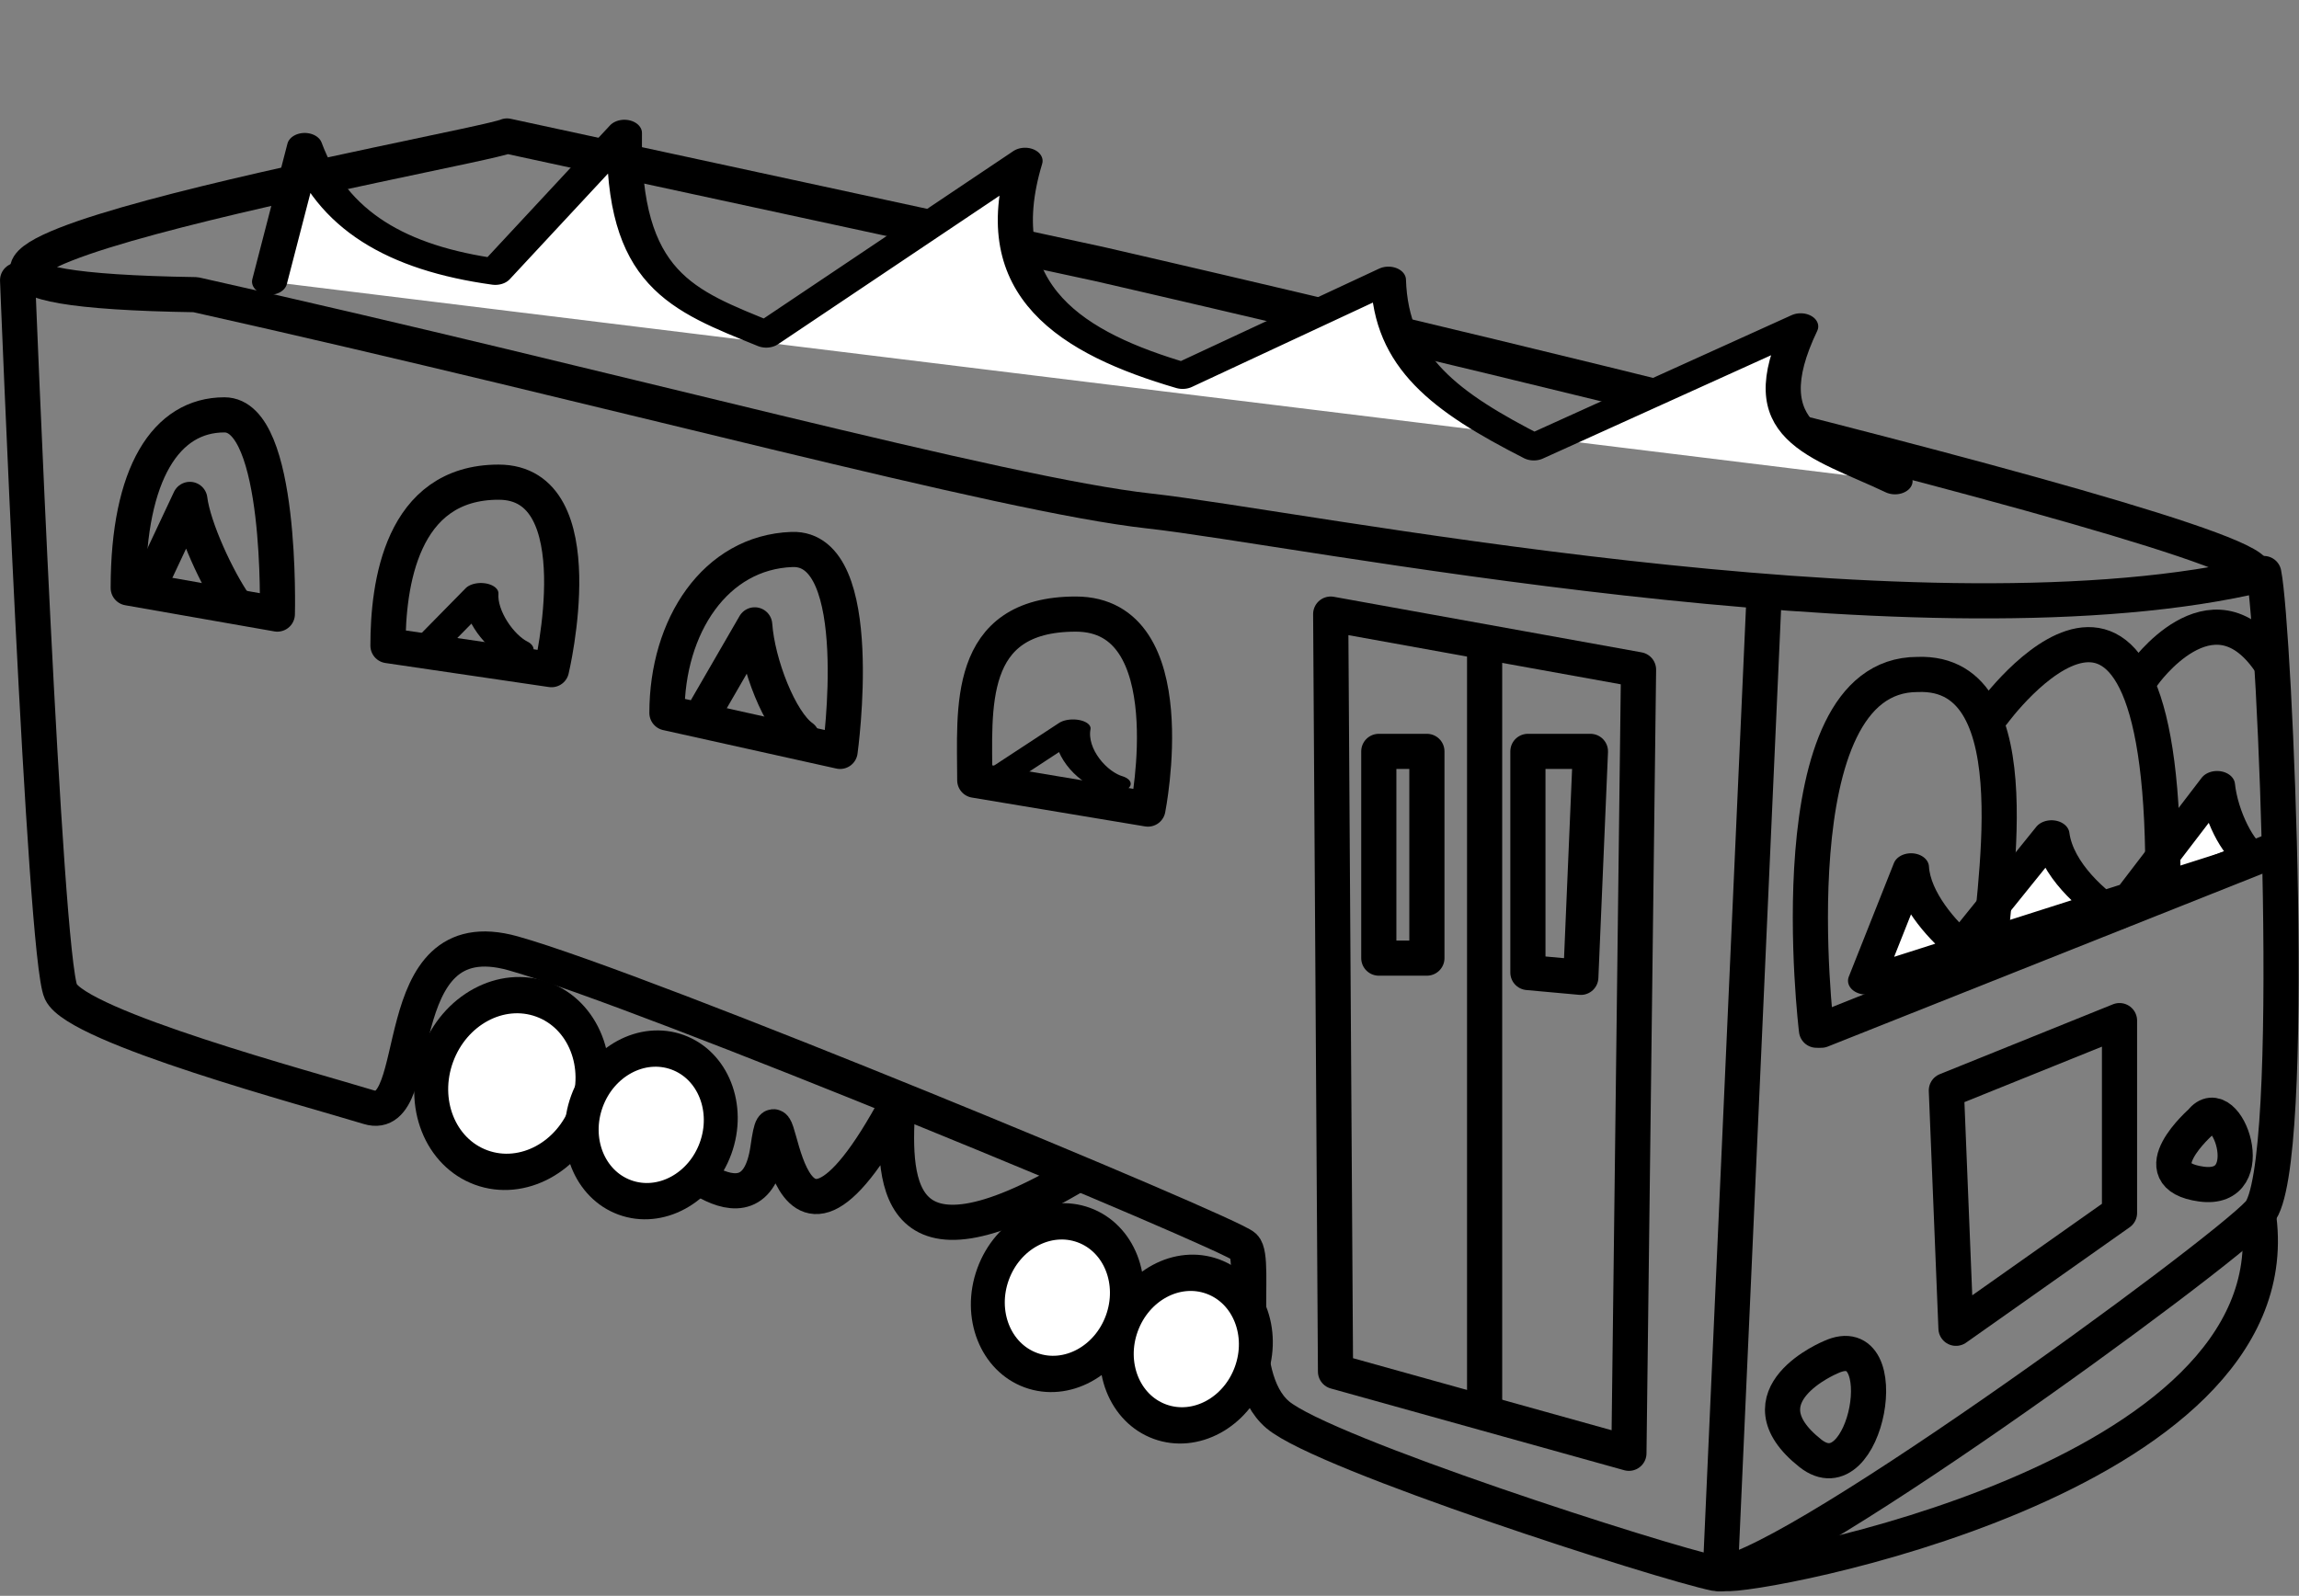 <svg id="eRYTXJBufUq1" xmlns="http://www.w3.org/2000/svg" xmlns:xlink="http://www.w3.org/1999/xlink" viewBox="0 0 458 318" shape-rendering="geometricPrecision" text-rendering="geometricPrecision"><rect x="0" y="0" width="458" height="318" fill="#808080" stroke="none"/><style><![CDATA[#eRYTXJBufUq5_ts {animation: eRYTXJBufUq5_ts__ts 500ms linear infinite alternate-reverse forwards}@keyframes eRYTXJBufUq5_ts__ts { 0% {transform: translate(482.608px,2094.78px) scale(0.703,1.003);animation-timing-function: cubic-bezier(0.42,0,0.58,1)} 100% {transform: translate(482.608px,2094.78px) scale(0.703,0.803)}} #eRYTXJBufUq12 {animation: eRYTXJBufUq12__m 500ms linear infinite alternate-reverse forwards}@keyframes eRYTXJBufUq12__m { 0% {d: path('M487,2460L494,2424C500.304,2441.48,512.701,2452.87,532,2457.36L560,2417C559.573,2441.97,569.218,2460.34,586,2474.03L636,2425C639.694,2448.86,650.636,2468.89,669,2485L707,2456C708.797,2477.91,722.33,2492,739,2504L795,2468C789.755,2489.09,796.045,2503.54,811,2513');animation-timing-function: cubic-bezier(0.42,0,0.58,1)} 100% {d: path('M487,2460L494,2424C499.474,2443.694,512.373,2453.744,532,2457.36L557.728,2420.495C557.301,2459.576,569.218,2464.935,586,2474.03L637.587,2427.928C629.694,2462.613,647.14,2476.469,669,2485L710.018,2459.516C710.528,2481.426,721.349,2492,739,2504L792.198,2471.904C781.984,2500.396,796.045,2503.54,811,2513')}} #eRYTXJBufUq12_to {animation: eRYTXJBufUq12_to__to 500ms linear infinite alternate-reverse forwards}@keyframes eRYTXJBufUq12_to__to { 0% {transform: translate(649px,2465px);animation-timing-function: cubic-bezier(0.42,0,0.58,1)} 100% {transform: translate(649px,2473px)}} #eRYTXJBufUq12_ts {animation: eRYTXJBufUq12_ts__ts 500ms linear infinite alternate-reverse forwards}@keyframes eRYTXJBufUq12_ts__ts { 0% {transform: scale(1,1);animation-timing-function: cubic-bezier(0.42,0,0.58,1)} 100% {transform: scale(1,0.75)}} #eRYTXJBufUq13_ts {animation: eRYTXJBufUq13_ts__ts 500ms linear infinite alternate-reverse forwards}@keyframes eRYTXJBufUq13_ts__ts { 0% {transform: translate(218.38px,2027.978px) scale(0.703,0.645);animation-timing-function: cubic-bezier(0.42,0,0.58,1)} 100% {transform: translate(218.38px,2027.978px) scale(0.703,1.044)}} #eRYTXJBufUq15_ts {animation: eRYTXJBufUq15_ts__ts 500ms linear infinite alternate-reverse forwards}@keyframes eRYTXJBufUq15_ts__ts { 0% {transform: translate(257.97px,2038.942px) scale(0.703,1.044);animation-timing-function: cubic-bezier(0.42,0,0.58,1)} 100% {transform: translate(257.97px,2038.942px) scale(0.703,0.615)}} #eRYTXJBufUq17_ts {animation: eRYTXJBufUq17_ts__ts 500ms linear infinite alternate-reverse forwards}@keyframes eRYTXJBufUq17_ts__ts { 0% {transform: translate(297.245px,2056.403px) scale(0.703,0.689);animation-timing-function: cubic-bezier(0.42,0,0.58,1)} 100% {transform: translate(297.245px,2056.403px) scale(0.703,1.044)}} #eRYTXJBufUq19_ts {animation: eRYTXJBufUq19_ts__ts 500ms linear infinite alternate-reverse forwards}@keyframes eRYTXJBufUq19_ts__ts { 0% {transform: translate(339.868px,2066.599px) scale(0.703,1.044);animation-timing-function: cubic-bezier(0.42,0,0.58,1)} 100% {transform: translate(339.868px,2066.599px) scale(0.703,0.529)}}]]></style><g transform="translate(-433.021-2413.5)" clip-rule="evenodd"><g transform="matrix(1.484 0 0 1-.005 0)" clip-rule="evenodd"><g transform="matrix(.958 0 0 0.958 108.197 589.749)" clip-rule="evenodd"><g id="eRYTXJBufUq5_ts" transform="translate(482.608,2094.78) scale(0.703,0.803)"><g transform="translate(-846.95,-2597.903)" clip-rule="evenodd"><path d="M805,2614l9-29.45c.345,7.789,6.064,16.267,10,20.45l18-29c.92,9.035,8.141,17.388,13,21.21l20-33.97c.611,7.636,4.214,17.049,7.232,18.76L805,2614Z" clip-rule="evenodd" fill="#fff" fill-rule="evenodd" stroke="#000" stroke-width="7.14" stroke-linecap="round" stroke-linejoin="round" stroke-miterlimit="1.5"/></g></g><g transform="matrix(.674 0 0 1 0.004 0)" clip-rule="evenodd"><path d="M288,1962c0,0,5.525,140.64,9,148s51.677,20.22,64,24s2.823-39.6,30-32s149.105,58.16,152,61-2.634,26.87,7,35s79.79,30.68,91,33s104.721-65.92,113-75s3.275-121.96,1-133" clip-rule="evenodd" fill="none" fill-rule="evenodd" stroke="#000" stroke-width="7.31" stroke-linecap="round" stroke-linejoin="round" stroke-miterlimit="1.5"/></g><g transform="matrix(.674 0 0 1 0.004 0)" clip-rule="evenodd"><path d="M751.57,2023.87c23.606-5.12-238.667-65.24-238.667-65.24l-123.155-26.64c-5.897,2.67-169.551,31.39-64.748,33.01c87.685,19.61,167.486,41.61,198.294,45c30.809,3.39,157.652,29.18,228.276,13.87Z" clip-rule="evenodd" fill="none" fill-rule="evenodd" stroke="#000" stroke-width="7.31" stroke-linecap="round" stroke-linejoin="round" stroke-miterlimit="1.5"/></g><g transform="matrix(.703 0 0 1.044-112.937-615.608)" clip-rule="evenodd"><g id="eRYTXJBufUq12_to" transform="translate(649,2473)"><g id="eRYTXJBufUq12_ts" transform="scale(1,0.75)"><path id="eRYTXJBufUq12" d="M487,2460l7-36c5.474,19.694,18.373,29.744,38,33.36l25.728-36.865C557.301,2459.576,569.218,2464.935,586,2474.03l51.587-46.102C629.694,2462.613,647.14,2476.469,669,2485l41.018-25.484C710.528,2481.426,721.349,2492,739,2504l53.198-32.096C781.984,2500.396,796.045,2503.54,811,2513" transform="translate(-649,-2465)" clip-rule="evenodd" fill="#fff" fill-rule="evenodd" stroke="#000" stroke-width="7" stroke-linecap="round" stroke-linejoin="round" stroke-miterlimit="1.5"/></g></g></g><g id="eRYTXJBufUq13_ts" transform="translate(218.38,2027.978) scale(0.703,1.044)"><g transform="translate(-471.18,-2532.534)" clip-rule="evenodd"><path d="M463,2530l8-17c.708,5.731,5.505,16.009,9,21" clip-rule="evenodd" fill="none" fill-rule="evenodd" stroke="#000" stroke-width="7" stroke-linecap="round" stroke-linejoin="round" stroke-miterlimit="1.5"/></g></g><g id="eRYTXJBufUq15_ts" transform="translate(257.97,2038.942) scale(0.703,0.615)"><g transform="translate(-527.482,-2543.038)" clip-rule="evenodd"><path d="M519,2541.09l10-17.26c-.321,6.478,3.298,15.855,7,18.97" clip-rule="evenodd" fill="none" fill-rule="evenodd" stroke="#000" stroke-width="7" stroke-linecap="round" stroke-linejoin="round" stroke-miterlimit="1.5"/></g></g><g id="eRYTXJBufUq17_ts" transform="translate(297.245,2056.403) scale(0.703,1.044)"><g transform="translate(-583.337,-2559.766)" clip-rule="evenodd"><path d="M574,2554.53l9.57-16.53c.554,7.795,5.005,19.255,9.43,22.39" clip-rule="evenodd" fill="none" fill-rule="evenodd" stroke="#000" stroke-width="7" stroke-linecap="round" stroke-linejoin="round" stroke-miterlimit="1.5"/></g></g><g id="eRYTXJBufUq19_ts" transform="translate(339.868,2066.599) scale(0.703,0.529)"><g transform="translate(-643.953,-2569.533)" clip-rule="evenodd"><path d="M633,2566.11L647,2548c-.834,8.584,3.449,19.137,8,21.8" clip-rule="evenodd" fill="none" fill-rule="evenodd" stroke="#000" stroke-width="7" stroke-linecap="round" stroke-linejoin="round" stroke-miterlimit="1.5"/></g></g><g transform="matrix(.674 0 0 1 0.004 0)" clip-rule="evenodd"><path d="M311,2026l31,5.44c0,0,1.129-41.44-11-41.44s-20,12.15-20,36Z" clip-rule="evenodd" fill="none" fill-rule="evenodd" stroke="#000" stroke-width="7.31" stroke-linecap="round" stroke-linejoin="round" stroke-miterlimit="1.5"/></g><g transform="matrix(.674 0 0 1 0.004 0)" clip-rule="evenodd"><path d="M365,2038l34,5c0,0,9.287-39-11-39s-23,21.41-23,34Z" clip-rule="evenodd" fill="none" fill-rule="evenodd" stroke="#000" stroke-width="7.31" stroke-linecap="round" stroke-linejoin="round" stroke-miterlimit="1.5"/></g><g transform="matrix(.674 0 0 1 0.004 0)" clip-rule="evenodd"><path d="M423,2052l36,8c0,0,5.936-42.58-10-42s-26,15.9-26,34Z" clip-rule="evenodd" fill="none" fill-rule="evenodd" stroke="#000" stroke-width="7.31" stroke-linecap="round" stroke-linejoin="round" stroke-miterlimit="1.5"/></g><g transform="matrix(.674 0 0 1 0.004 0)" clip-rule="evenodd"><path d="M487,2066l36,6c0,0,8.087-40.56-15-40.56s-21,19.79-21,34.56Z" clip-rule="evenodd" fill="none" fill-rule="evenodd" stroke="#000" stroke-width="7.31" stroke-linecap="round" stroke-linejoin="round" stroke-miterlimit="1.5"/></g><g transform="matrix(.674 0 0 1 0.004 0)" clip-rule="evenodd"><path d="M562,2189l61,17l2-163-64-11.56L562,2189Z" clip-rule="evenodd" fill="none" fill-rule="evenodd" stroke="#000" stroke-width="7.31" stroke-linecap="round" stroke-linejoin="round" stroke-miterlimit="1.5"/></g><g transform="matrix(.674 0 0 1 0.004 0)" clip-rule="evenodd"><path d="M593,2039v158" clip-rule="evenodd" fill="none" fill-rule="evenodd" stroke="#000" stroke-width="7.31" stroke-linecap="round" stroke-linejoin="round" stroke-miterlimit="1.5"/></g><g transform="matrix(.674 0 0 1 0.004 0)" clip-rule="evenodd"><rect width="10" height="43" rx="0" ry="0" transform="translate(571 2060)" clip-rule="evenodd" fill="none" fill-rule="evenodd" stroke="#000" stroke-width="7.31" stroke-linecap="round" stroke-linejoin="round" stroke-miterlimit="1.5"/></g><g transform="matrix(.674 0 0 1 0.004 0)" clip-rule="evenodd"><path d="M663,2118l93-37" clip-rule="evenodd" fill="none" fill-rule="evenodd" stroke="#000" stroke-width="7.31" stroke-linecap="round" stroke-linejoin="round" stroke-miterlimit="1.5"/></g><g transform="matrix(.674 0 0 1 0.004 0)" clip-rule="evenodd"><path d="M698.76,2052c0,0,36.233-49.75,35.24,37" clip-rule="evenodd" fill="none" fill-rule="evenodd" stroke="#000" stroke-width="7.31" stroke-linecap="round" stroke-linejoin="round" stroke-miterlimit="1.5"/></g><g transform="matrix(.674 0 0 1 0.004 0)" clip-rule="evenodd"><path d="M730,2044c0,0,14.052-19.97,26-3" clip-rule="evenodd" fill="none" fill-rule="evenodd" stroke="#000" stroke-width="7.31" stroke-linecap="round" stroke-linejoin="round" stroke-miterlimit="1.5"/></g><g transform="matrix(.674 0 0 1 0.004 0)" clip-rule="evenodd"><path d="M665,2186c0,0-19.438,7.99-4.273,20c11.717,9.28,18.058-26.35,4.273-20Z" clip-rule="evenodd" fill="none" fill-rule="evenodd" stroke="#000" stroke-width="7.31" stroke-linecap="round" stroke-linejoin="round" stroke-miterlimit="1.5"/></g><g transform="matrix(.674 0 0 1 1.351 2)" clip-rule="evenodd"><path d="M740,2135c0,0-12.856,11.21,0,13s5.2-19.78,0-13Z" clip-rule="evenodd" fill="none" fill-rule="evenodd" stroke="#000" stroke-width="7.31" stroke-linecap="round" stroke-linejoin="round" stroke-miterlimit="1.5"/></g><g transform="matrix(.674 0 0 1 0.004 0)" clip-rule="evenodd"><path d="M643,2231c5.994.96,117.593-19.48,111-73.71" clip-rule="evenodd" fill="none" fill-rule="evenodd" stroke="#000" stroke-width="7.31" stroke-linecap="round" stroke-linejoin="round" stroke-miterlimit="1.5"/></g><g transform="matrix(.674 0 0 1 0.004 0)" clip-rule="evenodd"><path d="M421.295,2141.42c0,0,19.791,21.68,22.705,1.14s1.04,38.97,27-9.56c-.821,15.01-2.186,38.49,37.311,15" clip-rule="evenodd" fill="none" fill-rule="evenodd" stroke="#000" stroke-width="7.31" stroke-linecap="round" stroke-linejoin="round" stroke-miterlimit="1.5"/></g><g transform="matrix(.312 0.169-.124 0.505 398.232 971.615)" clip-rule="evenodd"><ellipse rx="33.5" ry="34.618" transform="translate(422.5 2150.62)" clip-rule="evenodd" fill="#fff" fill-rule="evenodd" stroke="#000" stroke-width="14.17" stroke-linecap="round" stroke-linejoin="round" stroke-miterlimit="1.5"/></g><g transform="matrix(.269 0.146-.107 0.436 399.368 1138.33)" clip-rule="evenodd"><ellipse rx="33.5" ry="34.618" transform="translate(422.5 2150.62)" clip-rule="evenodd" fill="#fff" fill-rule="evenodd" stroke="#000" stroke-width="16.42" stroke-linecap="round" stroke-linejoin="round" stroke-miterlimit="1.5"/></g><g transform="matrix(.269 0.146-.107 0.436 456.28 1174.27)" clip-rule="evenodd"><ellipse rx="33.5" ry="34.618" transform="translate(422.5 2150.62)" clip-rule="evenodd" fill="#fff" fill-rule="evenodd" stroke="#000" stroke-width="16.42" stroke-linecap="round" stroke-linejoin="round" stroke-miterlimit="1.5"/></g><g transform="matrix(.269 0.146-.107 0.436 474.349 1184.97)" clip-rule="evenodd"><ellipse rx="33.5" ry="34.618" transform="translate(422.5 2150.62)" clip-rule="evenodd" fill="#fff" fill-rule="evenodd" stroke="#000" stroke-width="16.42" stroke-linecap="round" stroke-linejoin="round" stroke-miterlimit="1.5"/></g><g transform="matrix(.674 0 0 1 0.004 0)" clip-rule="evenodd"><path d="M691,2180l34-24v-40l-36,14.53l2,49.47Z" clip-rule="evenodd" fill="none" fill-rule="evenodd" stroke="#000" stroke-width="7.31" stroke-linecap="round" stroke-linejoin="round" stroke-miterlimit="1.5"/></g><g transform="matrix(.674 0 0 1 0.004 0)" clip-rule="evenodd"><path d="M651,2030l-9,201.06" clip-rule="evenodd" fill="none" fill-rule="evenodd" stroke="#000" stroke-width="7.31" stroke-linecap="round" stroke-linejoin="round" stroke-miterlimit="1.5"/></g><g transform="matrix(.674 0 0 1 0.004 0)" clip-rule="evenodd"><path d="M662,2118c0,0-9.028-74,21-74c25.028-1,15,47.4,15,59" clip-rule="evenodd" fill="none" fill-rule="evenodd" stroke="#000" stroke-width="7.31" stroke-linecap="round" stroke-linejoin="round" stroke-miterlimit="1.5"/></g><g transform="matrix(.674 0 0 1 0.004 0)" clip-rule="evenodd"><path d="M602,2060h13l-2,47-11-1v-46Z" clip-rule="evenodd" fill="none" fill-rule="evenodd" stroke="#000" stroke-width="7.31" stroke-linecap="round" stroke-linejoin="round" stroke-miterlimit="1.5"/></g></g></g></g></svg>